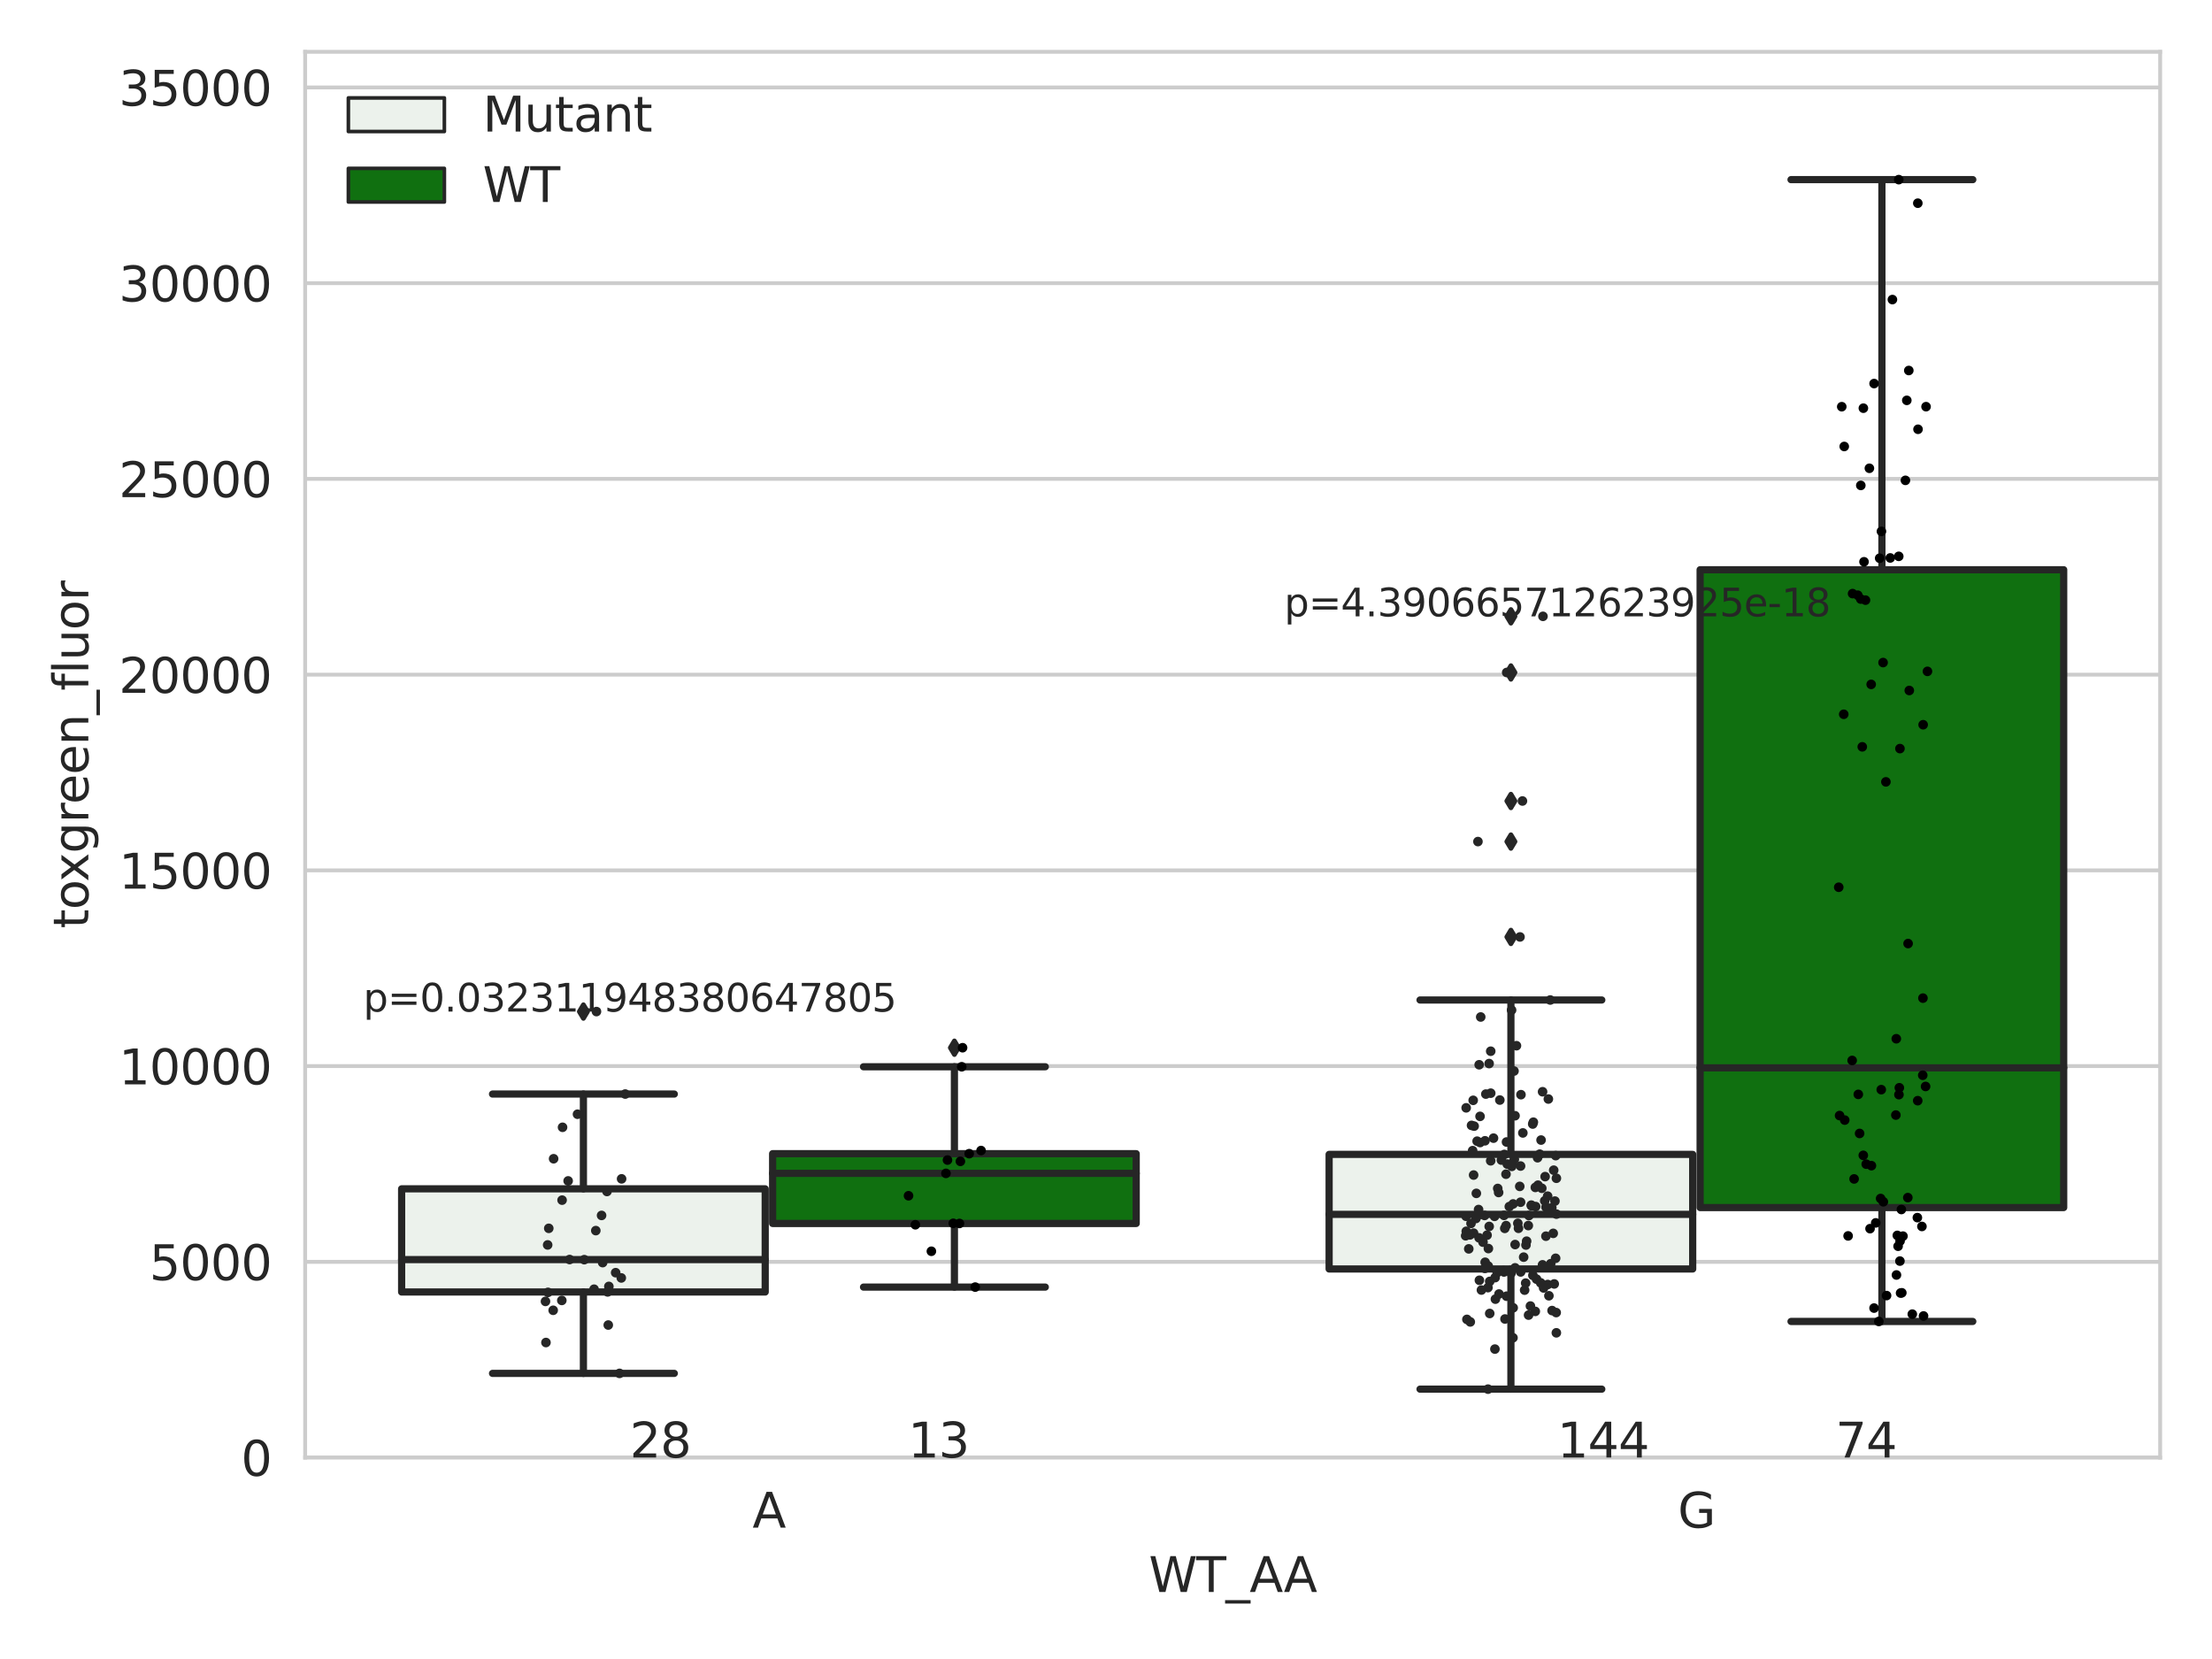 <?xml version="1.0" encoding="utf-8" standalone="no"?>
<!DOCTYPE svg PUBLIC "-//W3C//DTD SVG 1.1//EN"
  "http://www.w3.org/Graphics/SVG/1.1/DTD/svg11.dtd">
<svg xmlns:xlink="http://www.w3.org/1999/xlink" width="460.8pt" height="345.6pt" viewBox="0 0 460.8 345.6" xmlns="http://www.w3.org/2000/svg" version="1.1">
 <defs>
  <style type="text/css">*{stroke-linejoin: round; stroke-linecap: butt}</style>
 </defs>
 <g id="figure_1">
  <g id="patch_1">
   <path d="M 0 345.6 
L 460.8 345.6 
L 460.8 0 
L 0 0 
z
" style="fill: #ffffff"/>
  </g>
  <g id="axes_1">
   <g id="patch_2">
    <path d="M 63.571 303.64 
L 450 303.64 
L 450 10.8 
L 63.571 10.8 
z
" style="fill: #ffffff"/>
   </g>
   <g id="matplotlib.axis_1">
    <g id="xtick_1">
     <g id="text_1">
      <!-- A -->
      <g style="fill: #262626" transform="translate(156.758 318.238)scale(0.1 -0.1)">
       <defs>
        <path id="DejaVuSans-41" d="M 2188 4044 
L 1331 1722 
L 3047 1722 
L 2188 4044 
z
M 1831 4666 
L 2547 4666 
L 4325 0 
L 3669 0 
L 3244 1197 
L 1141 1197 
L 716 0 
L 50 0 
L 1831 4666 
z
" transform="scale(0.016)"/>
       </defs>
       <use xlink:href="#DejaVuSans-41"/>
      </g>
     </g>
    </g>
    <g id="xtick_2">
     <g id="text_2">
      <!-- G -->
      <g style="fill: #262626" transform="translate(349.519 318.238)scale(0.1 -0.1)">
       <defs>
        <path id="DejaVuSans-47" d="M 3809 666 
L 3809 1919 
L 2778 1919 
L 2778 2438 
L 4434 2438 
L 4434 434 
Q 4069 175 3628 42 
Q 3188 -91 2688 -91 
Q 1594 -91 976 548 
Q 359 1188 359 2328 
Q 359 3472 976 4111 
Q 1594 4750 2688 4750 
Q 3144 4750 3555 4637 
Q 3966 4525 4313 4306 
L 4313 3634 
Q 3963 3931 3569 4081 
Q 3175 4231 2741 4231 
Q 1884 4231 1454 3753 
Q 1025 3275 1025 2328 
Q 1025 1384 1454 906 
Q 1884 428 2741 428 
Q 3075 428 3337 486 
Q 3600 544 3809 666 
z
" transform="scale(0.016)"/>
       </defs>
       <use xlink:href="#DejaVuSans-47"/>
      </g>
     </g>
    </g>
    <g id="text_3">
     <!-- WT_AA -->
     <g style="fill: #262626" transform="translate(239.31 331.638)scale(0.1 -0.1)">
      <defs>
       <path id="DejaVuSans-57" d="M 213 4666 
L 850 4666 
L 1831 722 
L 2809 4666 
L 3519 4666 
L 4500 722 
L 5478 4666 
L 6119 4666 
L 4947 0 
L 4153 0 
L 3169 4050 
L 2175 0 
L 1381 0 
L 213 4666 
z
" transform="scale(0.016)"/>
       <path id="DejaVuSans-54" d="M -19 4666 
L 3928 4666 
L 3928 4134 
L 2272 4134 
L 2272 0 
L 1638 0 
L 1638 4134 
L -19 4134 
L -19 4666 
z
" transform="scale(0.016)"/>
       <path id="DejaVuSans-5f" d="M 3263 -1063 
L 3263 -1509 
L -63 -1509 
L -63 -1063 
L 3263 -1063 
z
" transform="scale(0.016)"/>
      </defs>
      <use xlink:href="#DejaVuSans-57"/>
      <use xlink:href="#DejaVuSans-54" x="98.877"/>
      <use xlink:href="#DejaVuSans-5f" x="159.961"/>
      <use xlink:href="#DejaVuSans-41" x="209.961"/>
      <use xlink:href="#DejaVuSans-41" x="281.119"/>
     </g>
    </g>
   </g>
   <g id="matplotlib.axis_2">
    <g id="ytick_1">
     <g id="line2d_1">
      <path d="M 63.571 303.64 
L 450 303.64 
" clip-path="url(#p923da3c37d)" style="fill: none; stroke: #cccccc; stroke-width: 0.8; stroke-linecap: round"/>
     </g>
     <g id="text_4">
      <!-- 0 -->
      <g style="fill: #262626" transform="translate(50.209 307.439)scale(0.1 -0.1)">
       <defs>
        <path id="DejaVuSans-30" d="M 2034 4250 
Q 1547 4250 1301 3770 
Q 1056 3291 1056 2328 
Q 1056 1369 1301 889 
Q 1547 409 2034 409 
Q 2525 409 2770 889 
Q 3016 1369 3016 2328 
Q 3016 3291 2770 3770 
Q 2525 4250 2034 4250 
z
M 2034 4750 
Q 2819 4750 3233 4129 
Q 3647 3509 3647 2328 
Q 3647 1150 3233 529 
Q 2819 -91 2034 -91 
Q 1250 -91 836 529 
Q 422 1150 422 2328 
Q 422 3509 836 4129 
Q 1250 4750 2034 4750 
z
" transform="scale(0.016)"/>
       </defs>
       <use xlink:href="#DejaVuSans-30"/>
      </g>
     </g>
    </g>
    <g id="ytick_2">
     <g id="line2d_2">
      <path d="M 63.571 262.865 
L 450 262.865 
" clip-path="url(#p923da3c37d)" style="fill: none; stroke: #cccccc; stroke-width: 0.8; stroke-linecap: round"/>
     </g>
     <g id="text_5">
      <!-- 5000 -->
      <g style="fill: #262626" transform="translate(31.121 266.664)scale(0.1 -0.1)">
       <defs>
        <path id="DejaVuSans-35" d="M 691 4666 
L 3169 4666 
L 3169 4134 
L 1269 4134 
L 1269 2991 
Q 1406 3038 1543 3061 
Q 1681 3084 1819 3084 
Q 2600 3084 3056 2656 
Q 3513 2228 3513 1497 
Q 3513 744 3044 326 
Q 2575 -91 1722 -91 
Q 1428 -91 1123 -41 
Q 819 9 494 109 
L 494 744 
Q 775 591 1075 516 
Q 1375 441 1709 441 
Q 2250 441 2565 725 
Q 2881 1009 2881 1497 
Q 2881 1984 2565 2268 
Q 2250 2553 1709 2553 
Q 1456 2553 1204 2497 
Q 953 2441 691 2322 
L 691 4666 
z
" transform="scale(0.016)"/>
       </defs>
       <use xlink:href="#DejaVuSans-35"/>
       <use xlink:href="#DejaVuSans-30" x="63.623"/>
       <use xlink:href="#DejaVuSans-30" x="127.246"/>
       <use xlink:href="#DejaVuSans-30" x="190.869"/>
      </g>
     </g>
    </g>
    <g id="ytick_3">
     <g id="line2d_3">
      <path d="M 63.571 222.09 
L 450 222.09 
" clip-path="url(#p923da3c37d)" style="fill: none; stroke: #cccccc; stroke-width: 0.8; stroke-linecap: round"/>
     </g>
     <g id="text_6">
      <!-- 10000 -->
      <g style="fill: #262626" transform="translate(24.759 225.889)scale(0.1 -0.1)">
       <defs>
        <path id="DejaVuSans-31" d="M 794 531 
L 1825 531 
L 1825 4091 
L 703 3866 
L 703 4441 
L 1819 4666 
L 2450 4666 
L 2450 531 
L 3481 531 
L 3481 0 
L 794 0 
L 794 531 
z
" transform="scale(0.016)"/>
       </defs>
       <use xlink:href="#DejaVuSans-31"/>
       <use xlink:href="#DejaVuSans-30" x="63.623"/>
       <use xlink:href="#DejaVuSans-30" x="127.246"/>
       <use xlink:href="#DejaVuSans-30" x="190.869"/>
       <use xlink:href="#DejaVuSans-30" x="254.492"/>
      </g>
     </g>
    </g>
    <g id="ytick_4">
     <g id="line2d_4">
      <path d="M 63.571 181.315 
L 450 181.315 
" clip-path="url(#p923da3c37d)" style="fill: none; stroke: #cccccc; stroke-width: 0.8; stroke-linecap: round"/>
     </g>
     <g id="text_7">
      <!-- 15000 -->
      <g style="fill: #262626" transform="translate(24.759 185.114)scale(0.1 -0.1)">
       <use xlink:href="#DejaVuSans-31"/>
       <use xlink:href="#DejaVuSans-35" x="63.623"/>
       <use xlink:href="#DejaVuSans-30" x="127.246"/>
       <use xlink:href="#DejaVuSans-30" x="190.869"/>
       <use xlink:href="#DejaVuSans-30" x="254.492"/>
      </g>
     </g>
    </g>
    <g id="ytick_5">
     <g id="line2d_5">
      <path d="M 63.571 140.539 
L 450 140.539 
" clip-path="url(#p923da3c37d)" style="fill: none; stroke: #cccccc; stroke-width: 0.8; stroke-linecap: round"/>
     </g>
     <g id="text_8">
      <!-- 20000 -->
      <g style="fill: #262626" transform="translate(24.759 144.339)scale(0.1 -0.1)">
       <defs>
        <path id="DejaVuSans-32" d="M 1228 531 
L 3431 531 
L 3431 0 
L 469 0 
L 469 531 
Q 828 903 1448 1529 
Q 2069 2156 2228 2338 
Q 2531 2678 2651 2914 
Q 2772 3150 2772 3378 
Q 2772 3750 2511 3984 
Q 2250 4219 1831 4219 
Q 1534 4219 1204 4116 
Q 875 4013 500 3803 
L 500 4441 
Q 881 4594 1212 4672 
Q 1544 4750 1819 4750 
Q 2544 4750 2975 4387 
Q 3406 4025 3406 3419 
Q 3406 3131 3298 2873 
Q 3191 2616 2906 2266 
Q 2828 2175 2409 1742 
Q 1991 1309 1228 531 
z
" transform="scale(0.016)"/>
       </defs>
       <use xlink:href="#DejaVuSans-32"/>
       <use xlink:href="#DejaVuSans-30" x="63.623"/>
       <use xlink:href="#DejaVuSans-30" x="127.246"/>
       <use xlink:href="#DejaVuSans-30" x="190.869"/>
       <use xlink:href="#DejaVuSans-30" x="254.492"/>
      </g>
     </g>
    </g>
    <g id="ytick_6">
     <g id="line2d_6">
      <path d="M 63.571 99.764 
L 450 99.764 
" clip-path="url(#p923da3c37d)" style="fill: none; stroke: #cccccc; stroke-width: 0.8; stroke-linecap: round"/>
     </g>
     <g id="text_9">
      <!-- 25000 -->
      <g style="fill: #262626" transform="translate(24.759 103.564)scale(0.1 -0.1)">
       <use xlink:href="#DejaVuSans-32"/>
       <use xlink:href="#DejaVuSans-35" x="63.623"/>
       <use xlink:href="#DejaVuSans-30" x="127.246"/>
       <use xlink:href="#DejaVuSans-30" x="190.869"/>
       <use xlink:href="#DejaVuSans-30" x="254.492"/>
      </g>
     </g>
    </g>
    <g id="ytick_7">
     <g id="line2d_7">
      <path d="M 63.571 58.989 
L 450 58.989 
" clip-path="url(#p923da3c37d)" style="fill: none; stroke: #cccccc; stroke-width: 0.8; stroke-linecap: round"/>
     </g>
     <g id="text_10">
      <!-- 30000 -->
      <g style="fill: #262626" transform="translate(24.759 62.788)scale(0.1 -0.1)">
       <defs>
        <path id="DejaVuSans-33" d="M 2597 2516 
Q 3050 2419 3304 2112 
Q 3559 1806 3559 1356 
Q 3559 666 3084 287 
Q 2609 -91 1734 -91 
Q 1441 -91 1130 -33 
Q 819 25 488 141 
L 488 750 
Q 750 597 1062 519 
Q 1375 441 1716 441 
Q 2309 441 2620 675 
Q 2931 909 2931 1356 
Q 2931 1769 2642 2001 
Q 2353 2234 1838 2234 
L 1294 2234 
L 1294 2753 
L 1863 2753 
Q 2328 2753 2575 2939 
Q 2822 3125 2822 3475 
Q 2822 3834 2567 4026 
Q 2313 4219 1838 4219 
Q 1578 4219 1281 4162 
Q 984 4106 628 3988 
L 628 4550 
Q 988 4650 1302 4700 
Q 1616 4750 1894 4750 
Q 2613 4750 3031 4423 
Q 3450 4097 3450 3541 
Q 3450 3153 3228 2886 
Q 3006 2619 2597 2516 
z
" transform="scale(0.016)"/>
       </defs>
       <use xlink:href="#DejaVuSans-33"/>
       <use xlink:href="#DejaVuSans-30" x="63.623"/>
       <use xlink:href="#DejaVuSans-30" x="127.246"/>
       <use xlink:href="#DejaVuSans-30" x="190.869"/>
       <use xlink:href="#DejaVuSans-30" x="254.492"/>
      </g>
     </g>
    </g>
    <g id="ytick_8">
     <g id="line2d_8">
      <path d="M 63.571 18.214 
L 450 18.214 
" clip-path="url(#p923da3c37d)" style="fill: none; stroke: #cccccc; stroke-width: 0.8; stroke-linecap: round"/>
     </g>
     <g id="text_11">
      <!-- 35000 -->
      <g style="fill: #262626" transform="translate(24.759 22.013)scale(0.1 -0.1)">
       <use xlink:href="#DejaVuSans-33"/>
       <use xlink:href="#DejaVuSans-35" x="63.623"/>
       <use xlink:href="#DejaVuSans-30" x="127.246"/>
       <use xlink:href="#DejaVuSans-30" x="190.869"/>
       <use xlink:href="#DejaVuSans-30" x="254.492"/>
      </g>
     </g>
    </g>
    <g id="text_12">
     <!-- toxgreen_fluor -->
     <g style="fill: #262626" transform="translate(18.401 193.415)rotate(-90)scale(0.1 -0.1)">
      <defs>
       <path id="DejaVuSans-74" d="M 1172 4494 
L 1172 3500 
L 2356 3500 
L 2356 3053 
L 1172 3053 
L 1172 1153 
Q 1172 725 1289 603 
Q 1406 481 1766 481 
L 2356 481 
L 2356 0 
L 1766 0 
Q 1100 0 847 248 
Q 594 497 594 1153 
L 594 3053 
L 172 3053 
L 172 3500 
L 594 3500 
L 594 4494 
L 1172 4494 
z
" transform="scale(0.016)"/>
       <path id="DejaVuSans-6f" d="M 1959 3097 
Q 1497 3097 1228 2736 
Q 959 2375 959 1747 
Q 959 1119 1226 758 
Q 1494 397 1959 397 
Q 2419 397 2687 759 
Q 2956 1122 2956 1747 
Q 2956 2369 2687 2733 
Q 2419 3097 1959 3097 
z
M 1959 3584 
Q 2709 3584 3137 3096 
Q 3566 2609 3566 1747 
Q 3566 888 3137 398 
Q 2709 -91 1959 -91 
Q 1206 -91 779 398 
Q 353 888 353 1747 
Q 353 2609 779 3096 
Q 1206 3584 1959 3584 
z
" transform="scale(0.016)"/>
       <path id="DejaVuSans-78" d="M 3513 3500 
L 2247 1797 
L 3578 0 
L 2900 0 
L 1881 1375 
L 863 0 
L 184 0 
L 1544 1831 
L 300 3500 
L 978 3500 
L 1906 2253 
L 2834 3500 
L 3513 3500 
z
" transform="scale(0.016)"/>
       <path id="DejaVuSans-67" d="M 2906 1791 
Q 2906 2416 2648 2759 
Q 2391 3103 1925 3103 
Q 1463 3103 1205 2759 
Q 947 2416 947 1791 
Q 947 1169 1205 825 
Q 1463 481 1925 481 
Q 2391 481 2648 825 
Q 2906 1169 2906 1791 
z
M 3481 434 
Q 3481 -459 3084 -895 
Q 2688 -1331 1869 -1331 
Q 1566 -1331 1297 -1286 
Q 1028 -1241 775 -1147 
L 775 -588 
Q 1028 -725 1275 -790 
Q 1522 -856 1778 -856 
Q 2344 -856 2625 -561 
Q 2906 -266 2906 331 
L 2906 616 
Q 2728 306 2450 153 
Q 2172 0 1784 0 
Q 1141 0 747 490 
Q 353 981 353 1791 
Q 353 2603 747 3093 
Q 1141 3584 1784 3584 
Q 2172 3584 2450 3431 
Q 2728 3278 2906 2969 
L 2906 3500 
L 3481 3500 
L 3481 434 
z
" transform="scale(0.016)"/>
       <path id="DejaVuSans-72" d="M 2631 2963 
Q 2534 3019 2420 3045 
Q 2306 3072 2169 3072 
Q 1681 3072 1420 2755 
Q 1159 2438 1159 1844 
L 1159 0 
L 581 0 
L 581 3500 
L 1159 3500 
L 1159 2956 
Q 1341 3275 1631 3429 
Q 1922 3584 2338 3584 
Q 2397 3584 2469 3576 
Q 2541 3569 2628 3553 
L 2631 2963 
z
" transform="scale(0.016)"/>
       <path id="DejaVuSans-65" d="M 3597 1894 
L 3597 1613 
L 953 1613 
Q 991 1019 1311 708 
Q 1631 397 2203 397 
Q 2534 397 2845 478 
Q 3156 559 3463 722 
L 3463 178 
Q 3153 47 2828 -22 
Q 2503 -91 2169 -91 
Q 1331 -91 842 396 
Q 353 884 353 1716 
Q 353 2575 817 3079 
Q 1281 3584 2069 3584 
Q 2775 3584 3186 3129 
Q 3597 2675 3597 1894 
z
M 3022 2063 
Q 3016 2534 2758 2815 
Q 2500 3097 2075 3097 
Q 1594 3097 1305 2825 
Q 1016 2553 972 2059 
L 3022 2063 
z
" transform="scale(0.016)"/>
       <path id="DejaVuSans-6e" d="M 3513 2113 
L 3513 0 
L 2938 0 
L 2938 2094 
Q 2938 2591 2744 2837 
Q 2550 3084 2163 3084 
Q 1697 3084 1428 2787 
Q 1159 2491 1159 1978 
L 1159 0 
L 581 0 
L 581 3500 
L 1159 3500 
L 1159 2956 
Q 1366 3272 1645 3428 
Q 1925 3584 2291 3584 
Q 2894 3584 3203 3211 
Q 3513 2838 3513 2113 
z
" transform="scale(0.016)"/>
       <path id="DejaVuSans-66" d="M 2375 4863 
L 2375 4384 
L 1825 4384 
Q 1516 4384 1395 4259 
Q 1275 4134 1275 3809 
L 1275 3500 
L 2222 3500 
L 2222 3053 
L 1275 3053 
L 1275 0 
L 697 0 
L 697 3053 
L 147 3053 
L 147 3500 
L 697 3500 
L 697 3744 
Q 697 4328 969 4595 
Q 1241 4863 1831 4863 
L 2375 4863 
z
" transform="scale(0.016)"/>
       <path id="DejaVuSans-6c" d="M 603 4863 
L 1178 4863 
L 1178 0 
L 603 0 
L 603 4863 
z
" transform="scale(0.016)"/>
       <path id="DejaVuSans-75" d="M 544 1381 
L 544 3500 
L 1119 3500 
L 1119 1403 
Q 1119 906 1312 657 
Q 1506 409 1894 409 
Q 2359 409 2629 706 
Q 2900 1003 2900 1516 
L 2900 3500 
L 3475 3500 
L 3475 0 
L 2900 0 
L 2900 538 
Q 2691 219 2414 64 
Q 2138 -91 1772 -91 
Q 1169 -91 856 284 
Q 544 659 544 1381 
z
M 1991 3584 
L 1991 3584 
z
" transform="scale(0.016)"/>
      </defs>
      <use xlink:href="#DejaVuSans-74"/>
      <use xlink:href="#DejaVuSans-6f" x="39.209"/>
      <use xlink:href="#DejaVuSans-78" x="97.266"/>
      <use xlink:href="#DejaVuSans-67" x="156.445"/>
      <use xlink:href="#DejaVuSans-72" x="219.922"/>
      <use xlink:href="#DejaVuSans-65" x="258.785"/>
      <use xlink:href="#DejaVuSans-65" x="320.309"/>
      <use xlink:href="#DejaVuSans-6e" x="381.832"/>
      <use xlink:href="#DejaVuSans-5f" x="445.211"/>
      <use xlink:href="#DejaVuSans-66" x="495.211"/>
      <use xlink:href="#DejaVuSans-6c" x="530.416"/>
      <use xlink:href="#DejaVuSans-75" x="558.199"/>
      <use xlink:href="#DejaVuSans-6f" x="621.578"/>
      <use xlink:href="#DejaVuSans-72" x="682.76"/>
     </g>
    </g>
   </g>
   <g id="patch_3">
    <path d="M 83.666 269.149 
L 159.406 269.149 
L 159.406 247.655 
L 83.666 247.655 
L 83.666 269.149 
z
" clip-path="url(#p923da3c37d)" style="fill: #ecf2ec; stroke: #262626; stroke-width: 1.5; stroke-linejoin: miter"/>
   </g>
   <g id="patch_4">
    <path d="M 160.951 254.871 
L 236.691 254.871 
L 236.691 240.333 
L 160.951 240.333 
L 160.951 254.871 
z
" clip-path="url(#p923da3c37d)" style="fill: #107010; stroke: #262626; stroke-width: 1.5; stroke-linejoin: miter"/>
   </g>
   <g id="patch_5">
    <path d="M 276.88 264.351 
L 352.62 264.351 
L 352.62 240.479 
L 276.88 240.479 
L 276.88 264.351 
z
" clip-path="url(#p923da3c37d)" style="fill: #ecf2ec; stroke: #262626; stroke-width: 1.5; stroke-linejoin: miter"/>
   </g>
   <g id="patch_6">
    <path d="M 354.166 251.559 
L 429.906 251.559 
L 429.906 118.687 
L 354.166 118.687 
L 354.166 251.559 
z
" clip-path="url(#p923da3c37d)" style="fill: #107010; stroke: #262626; stroke-width: 1.5; stroke-linejoin: miter"/>
   </g>
   <g id="patch_7">
    <path d="M 160.178 303.64 
L 160.178 303.64 
L 160.178 303.64 
L 160.178 303.64 
z
" clip-path="url(#p923da3c37d)" style="fill: #ecf2ec; stroke: #262626; stroke-width: 0.75; stroke-linejoin: miter"/>
   </g>
   <g id="patch_8">
    <path d="M 160.178 303.64 
L 160.178 303.64 
L 160.178 303.64 
L 160.178 303.64 
z
" clip-path="url(#p923da3c37d)" style="fill: #107010; stroke: #262626; stroke-width: 0.75; stroke-linejoin: miter"/>
   </g>
   <g id="PathCollection_1"/>
   <g id="PathCollection_2"/>
   <g id="line2d_9">
    <path d="M 121.536 269.149 
L 121.536 286.1 
" clip-path="url(#p923da3c37d)" style="fill: none; stroke: #262626; stroke-width: 1.5; stroke-linecap: round"/>
   </g>
   <g id="line2d_10">
    <path d="M 121.536 247.655 
L 121.536 227.911 
" clip-path="url(#p923da3c37d)" style="fill: none; stroke: #262626; stroke-width: 1.5; stroke-linecap: round"/>
   </g>
   <g id="line2d_11">
    <path d="M 102.601 286.1 
L 140.471 286.1 
" clip-path="url(#p923da3c37d)" style="fill: none; stroke: #262626; stroke-width: 1.5; stroke-linecap: round"/>
   </g>
   <g id="line2d_12">
    <path d="M 102.601 227.911 
L 140.471 227.911 
" clip-path="url(#p923da3c37d)" style="fill: none; stroke: #262626; stroke-width: 1.5; stroke-linecap: round"/>
   </g>
   <g id="line2d_13">
    <defs>
     <path id="m4b3b5864fc" d="M -0 1.414 
L 0.849 0 
L 0 -1.414 
L -0.849 -0 
z
" style="stroke: #262626; stroke-linejoin: miter"/>
    </defs>
    <g clip-path="url(#p923da3c37d)">
     <use xlink:href="#m4b3b5864fc" x="121.536" y="210.729" style="fill: #262626; stroke: #262626; stroke-linejoin: miter"/>
    </g>
   </g>
   <g id="line2d_14">
    <path d="M 198.821 254.871 
L 198.821 268.125 
" clip-path="url(#p923da3c37d)" style="fill: none; stroke: #262626; stroke-width: 1.5; stroke-linecap: round"/>
   </g>
   <g id="line2d_15">
    <path d="M 198.821 240.333 
L 198.821 222.226 
" clip-path="url(#p923da3c37d)" style="fill: none; stroke: #262626; stroke-width: 1.5; stroke-linecap: round"/>
   </g>
   <g id="line2d_16">
    <path d="M 179.886 268.125 
L 217.756 268.125 
" clip-path="url(#p923da3c37d)" style="fill: none; stroke: #262626; stroke-width: 1.5; stroke-linecap: round"/>
   </g>
   <g id="line2d_17">
    <path d="M 179.886 222.226 
L 217.756 222.226 
" clip-path="url(#p923da3c37d)" style="fill: none; stroke: #262626; stroke-width: 1.5; stroke-linecap: round"/>
   </g>
   <g id="line2d_18">
    <g clip-path="url(#p923da3c37d)">
     <use xlink:href="#m4b3b5864fc" x="198.821" y="218.26" style="fill: #262626; stroke: #262626; stroke-linejoin: miter"/>
    </g>
   </g>
   <g id="line2d_19">
    <path d="M 314.75 264.351 
L 314.75 289.383 
" clip-path="url(#p923da3c37d)" style="fill: none; stroke: #262626; stroke-width: 1.5; stroke-linecap: round"/>
   </g>
   <g id="line2d_20">
    <path d="M 314.75 240.479 
L 314.75 208.317 
" clip-path="url(#p923da3c37d)" style="fill: none; stroke: #262626; stroke-width: 1.5; stroke-linecap: round"/>
   </g>
   <g id="line2d_21">
    <path d="M 295.815 289.383 
L 333.685 289.383 
" clip-path="url(#p923da3c37d)" style="fill: none; stroke: #262626; stroke-width: 1.5; stroke-linecap: round"/>
   </g>
   <g id="line2d_22">
    <path d="M 295.815 208.317 
L 333.685 208.317 
" clip-path="url(#p923da3c37d)" style="fill: none; stroke: #262626; stroke-width: 1.5; stroke-linecap: round"/>
   </g>
   <g id="line2d_23">
    <g clip-path="url(#p923da3c37d)">
     <use xlink:href="#m4b3b5864fc" x="314.75" y="166.862" style="fill: #262626; stroke: #262626; stroke-linejoin: miter"/>
     <use xlink:href="#m4b3b5864fc" x="314.75" y="140.09" style="fill: #262626; stroke: #262626; stroke-linejoin: miter"/>
     <use xlink:href="#m4b3b5864fc" x="314.75" y="195.182" style="fill: #262626; stroke: #262626; stroke-linejoin: miter"/>
     <use xlink:href="#m4b3b5864fc" x="314.75" y="128.394" style="fill: #262626; stroke: #262626; stroke-linejoin: miter"/>
     <use xlink:href="#m4b3b5864fc" x="314.75" y="175.315" style="fill: #262626; stroke: #262626; stroke-linejoin: miter"/>
    </g>
   </g>
   <g id="line2d_24">
    <path d="M 392.036 251.559 
L 392.036 275.282 
" clip-path="url(#p923da3c37d)" style="fill: none; stroke: #262626; stroke-width: 1.5; stroke-linecap: round"/>
   </g>
   <g id="line2d_25">
    <path d="M 392.036 118.687 
L 392.036 37.422 
" clip-path="url(#p923da3c37d)" style="fill: none; stroke: #262626; stroke-width: 1.5; stroke-linecap: round"/>
   </g>
   <g id="line2d_26">
    <path d="M 373.101 275.282 
L 410.971 275.282 
" clip-path="url(#p923da3c37d)" style="fill: none; stroke: #262626; stroke-width: 1.5; stroke-linecap: round"/>
   </g>
   <g id="line2d_27">
    <path d="M 373.101 37.422 
L 410.971 37.422 
" clip-path="url(#p923da3c37d)" style="fill: none; stroke: #262626; stroke-width: 1.5; stroke-linecap: round"/>
   </g>
   <g id="line2d_28"/>
   <g id="line2d_29">
    <path d="M 83.666 262.396 
L 159.406 262.396 
" clip-path="url(#p923da3c37d)" style="fill: none; stroke: #262626; stroke-width: 1.5; stroke-linecap: round"/>
   </g>
   <g id="line2d_30">
    <path d="M 160.951 244.435 
L 236.691 244.435 
" clip-path="url(#p923da3c37d)" style="fill: none; stroke: #262626; stroke-width: 1.5; stroke-linecap: round"/>
   </g>
   <g id="line2d_31">
    <path d="M 276.88 252.969 
L 352.62 252.969 
" clip-path="url(#p923da3c37d)" style="fill: none; stroke: #262626; stroke-width: 1.5; stroke-linecap: round"/>
   </g>
   <g id="line2d_32">
    <path d="M 354.166 222.454 
L 429.906 222.454 
" clip-path="url(#p923da3c37d)" style="fill: none; stroke: #262626; stroke-width: 1.5; stroke-linecap: round"/>
   </g>
   <g id="patch_9">
    <path d="M 63.571 303.64 
L 63.571 10.8 
" style="fill: none; stroke: #cccccc; stroke-width: 0.8; stroke-linejoin: miter; stroke-linecap: square"/>
   </g>
   <g id="patch_10">
    <path d="M 450 303.64 
L 450 10.8 
" style="fill: none; stroke: #cccccc; stroke-width: 0.8; stroke-linejoin: miter; stroke-linecap: square"/>
   </g>
   <g id="patch_11">
    <path d="M 63.571 303.64 
L 450 303.64 
" style="fill: none; stroke: #cccccc; stroke-width: 0.8; stroke-linejoin: miter; stroke-linecap: square"/>
   </g>
   <g id="patch_12">
    <path d="M 63.571 10.8 
L 450 10.8 
" style="fill: none; stroke: #cccccc; stroke-width: 0.8; stroke-linejoin: miter; stroke-linecap: square"/>
   </g>
   <g id="PathCollection_3">
    <defs>
     <path id="C0_0_74acb5b164" d="M 0 1 
C 0.265 1 0.52 0.895 0.707 0.707 
C 0.895 0.52 1 0.265 1 -0 
C 1 -0.265 0.895 -0.52 0.707 -0.707 
C 0.52 -0.895 0.265 -1 0 -1 
C -0.265 -1 -0.52 -0.895 -0.707 -0.707 
C -0.895 -0.52 -1 -0.265 -1 0 
C -1 0.265 -0.895 0.52 -0.707 0.707 
C -0.52 0.895 -0.265 1 0 1 
z
"/>
    </defs>
    <g clip-path="url(#p923da3c37d)">
     <use xlink:href="#C0_0_74acb5b164" x="117.19" y="234.837" style="fill: #262626"/>
    </g>
    <g clip-path="url(#p923da3c37d)">
     <use xlink:href="#C0_0_74acb5b164" x="118.355" y="246.004" style="fill: #262626"/>
    </g>
    <g clip-path="url(#p923da3c37d)">
     <use xlink:href="#C0_0_74acb5b164" x="120.307" y="232.114" style="fill: #262626"/>
    </g>
    <g clip-path="url(#p923da3c37d)">
     <use xlink:href="#C0_0_74acb5b164" x="125.318" y="253.195" style="fill: #262626"/>
    </g>
    <g clip-path="url(#p923da3c37d)">
     <use xlink:href="#C0_0_74acb5b164" x="113.733" y="279.671" style="fill: #262626"/>
    </g>
    <g clip-path="url(#p923da3c37d)">
     <use xlink:href="#C0_0_74acb5b164" x="114.319" y="255.884" style="fill: #262626"/>
    </g>
    <g clip-path="url(#p923da3c37d)">
     <use xlink:href="#C0_0_74acb5b164" x="130.248" y="227.911" style="fill: #262626"/>
    </g>
    <g clip-path="url(#p923da3c37d)">
     <use xlink:href="#C0_0_74acb5b164" x="113.634" y="271.105" style="fill: #262626"/>
    </g>
    <g clip-path="url(#p923da3c37d)">
     <use xlink:href="#C0_0_74acb5b164" x="129.058" y="286.1" style="fill: #262626"/>
    </g>
    <g clip-path="url(#p923da3c37d)">
     <use xlink:href="#C0_0_74acb5b164" x="123.756" y="268.565" style="fill: #262626"/>
    </g>
    <g clip-path="url(#p923da3c37d)">
     <use xlink:href="#C0_0_74acb5b164" x="128.253" y="265.121" style="fill: #262626"/>
    </g>
    <g clip-path="url(#p923da3c37d)">
     <use xlink:href="#C0_0_74acb5b164" x="129.49" y="245.576" style="fill: #262626"/>
    </g>
    <g clip-path="url(#p923da3c37d)">
     <use xlink:href="#C0_0_74acb5b164" x="129.427" y="266.217" style="fill: #262626"/>
    </g>
    <g clip-path="url(#p923da3c37d)">
     <use xlink:href="#C0_0_74acb5b164" x="126.713" y="276.029" style="fill: #262626"/>
    </g>
    <g clip-path="url(#p923da3c37d)">
     <use xlink:href="#C0_0_74acb5b164" x="117.035" y="270.903" style="fill: #262626"/>
    </g>
    <g clip-path="url(#p923da3c37d)">
     <use xlink:href="#C0_0_74acb5b164" x="125.544" y="263.024" style="fill: #262626"/>
    </g>
    <g clip-path="url(#p923da3c37d)">
     <use xlink:href="#C0_0_74acb5b164" x="126.583" y="269.124" style="fill: #262626"/>
    </g>
    <g clip-path="url(#p923da3c37d)">
     <use xlink:href="#C0_0_74acb5b164" x="121.715" y="262.412" style="fill: #262626"/>
    </g>
    <g clip-path="url(#p923da3c37d)">
     <use xlink:href="#C0_0_74acb5b164" x="126.446" y="248.206" style="fill: #262626"/>
    </g>
    <g clip-path="url(#p923da3c37d)">
     <use xlink:href="#C0_0_74acb5b164" x="124.118" y="256.358" style="fill: #262626"/>
    </g>
    <g clip-path="url(#p923da3c37d)">
     <use xlink:href="#C0_0_74acb5b164" x="115.329" y="241.388" style="fill: #262626"/>
    </g>
    <g clip-path="url(#p923da3c37d)">
     <use xlink:href="#C0_0_74acb5b164" x="117.093" y="250.009" style="fill: #262626"/>
    </g>
    <g clip-path="url(#p923da3c37d)">
     <use xlink:href="#C0_0_74acb5b164" x="114.154" y="269.223" style="fill: #262626"/>
    </g>
    <g clip-path="url(#p923da3c37d)">
     <use xlink:href="#C0_0_74acb5b164" x="126.837" y="267.982" style="fill: #262626"/>
    </g>
    <g clip-path="url(#p923da3c37d)">
     <use xlink:href="#C0_0_74acb5b164" x="115.237" y="272.958" style="fill: #262626"/>
    </g>
    <g clip-path="url(#p923da3c37d)">
     <use xlink:href="#C0_0_74acb5b164" x="124.254" y="210.729" style="fill: #262626"/>
    </g>
    <g clip-path="url(#p923da3c37d)">
     <use xlink:href="#C0_0_74acb5b164" x="118.659" y="262.381" style="fill: #262626"/>
    </g>
    <g clip-path="url(#p923da3c37d)">
     <use xlink:href="#C0_0_74acb5b164" x="114.087" y="259.34" style="fill: #262626"/>
    </g>
   </g>
   <g id="PathCollection_4">
    <defs>
     <path id="C1_0_2a62456a0f" d="M 0 1 
C 0.265 1 0.52 0.895 0.707 0.707 
C 0.895 0.52 1 0.265 1 -0 
C 1 -0.265 0.895 -0.52 0.707 -0.707 
C 0.52 -0.895 0.265 -1 0 -1 
C -0.265 -1 -0.52 -0.895 -0.707 -0.707 
C -0.895 -0.52 -1 -0.265 -1 0 
C -1 0.265 -0.895 0.52 -0.707 0.707 
C -0.52 0.895 -0.265 1 0 1 
z
"/>
    </defs>
    <g clip-path="url(#p923da3c37d)">
     <use xlink:href="#C1_0_2a62456a0f" x="198.581" y="254.837"/>
    </g>
    <g clip-path="url(#p923da3c37d)">
     <use xlink:href="#C1_0_2a62456a0f" x="201.901" y="240.333"/>
    </g>
    <g clip-path="url(#p923da3c37d)">
     <use xlink:href="#C1_0_2a62456a0f" x="200.066" y="241.93"/>
    </g>
    <g clip-path="url(#p923da3c37d)">
     <use xlink:href="#C1_0_2a62456a0f" x="197.378" y="241.661"/>
    </g>
    <g clip-path="url(#p923da3c37d)">
     <use xlink:href="#C1_0_2a62456a0f" x="200.344" y="222.226"/>
    </g>
    <g clip-path="url(#p923da3c37d)">
     <use xlink:href="#C1_0_2a62456a0f" x="203.153" y="268.125"/>
    </g>
    <g clip-path="url(#p923da3c37d)">
     <use xlink:href="#C1_0_2a62456a0f" x="189.264" y="249.098"/>
    </g>
    <g clip-path="url(#p923da3c37d)">
     <use xlink:href="#C1_0_2a62456a0f" x="190.688" y="255.141"/>
    </g>
    <g clip-path="url(#p923da3c37d)">
     <use xlink:href="#C1_0_2a62456a0f" x="204.375" y="239.68"/>
    </g>
    <g clip-path="url(#p923da3c37d)">
     <use xlink:href="#C1_0_2a62456a0f" x="199.876" y="254.871"/>
    </g>
    <g clip-path="url(#p923da3c37d)">
     <use xlink:href="#C1_0_2a62456a0f" x="194.024" y="260.661"/>
    </g>
    <g clip-path="url(#p923da3c37d)">
     <use xlink:href="#C1_0_2a62456a0f" x="200.521" y="218.26"/>
    </g>
    <g clip-path="url(#p923da3c37d)">
     <use xlink:href="#C1_0_2a62456a0f" x="197.057" y="244.435"/>
    </g>
   </g>
   <g id="PathCollection_5">
    <defs>
     <path id="C2_0_bc20a17490" d="M 0 1 
C 0.265 1 0.52 0.895 0.707 0.707 
C 0.895 0.52 1 0.265 1 -0 
C 1 -0.265 0.895 -0.52 0.707 -0.707 
C 0.52 -0.895 0.265 -1 0 -1 
C -0.265 -1 -0.52 -0.895 -0.707 -0.707 
C -0.895 -0.52 -1 -0.265 -1 0 
C -1 0.265 -0.895 0.52 -0.707 0.707 
C -0.52 0.895 -0.265 1 0 1 
z
"/>
    </defs>
    <g clip-path="url(#p923da3c37d)">
     <use xlink:href="#C2_0_bc20a17490" x="324.183" y="273.432" style="fill: #262626"/>
    </g>
    <g clip-path="url(#p923da3c37d)">
     <use xlink:href="#C2_0_bc20a17490" x="322.666" y="269.933" style="fill: #262626"/>
    </g>
    <g clip-path="url(#p923da3c37d)">
     <use xlink:href="#C2_0_bc20a17490" x="305.971" y="260.163" style="fill: #262626"/>
    </g>
    <g clip-path="url(#p923da3c37d)">
     <use xlink:href="#C2_0_bc20a17490" x="324.218" y="277.65" style="fill: #262626"/>
    </g>
    <g clip-path="url(#p923da3c37d)">
     <use xlink:href="#C2_0_bc20a17490" x="322.06" y="251.469" style="fill: #262626"/>
    </g>
    <g clip-path="url(#p923da3c37d)">
     <use xlink:href="#C2_0_bc20a17490" x="315.611" y="232.428" style="fill: #262626"/>
    </g>
    <g clip-path="url(#p923da3c37d)">
     <use xlink:href="#C2_0_bc20a17490" x="315.627" y="259.261" style="fill: #262626"/>
    </g>
    <g clip-path="url(#p923da3c37d)">
     <use xlink:href="#C2_0_bc20a17490" x="315.621" y="264.115" style="fill: #262626"/>
    </g>
    <g clip-path="url(#p923da3c37d)">
     <use xlink:href="#C2_0_bc20a17490" x="320.304" y="241.177" style="fill: #262626"/>
    </g>
    <g clip-path="url(#p923da3c37d)">
     <use xlink:href="#C2_0_bc20a17490" x="320.748" y="240.434" style="fill: #262626"/>
    </g>
    <g clip-path="url(#p923da3c37d)">
     <use xlink:href="#C2_0_bc20a17490" x="311.126" y="237.097" style="fill: #262626"/>
    </g>
    <g clip-path="url(#p923da3c37d)">
     <use xlink:href="#C2_0_bc20a17490" x="306.892" y="229.217" style="fill: #262626"/>
    </g>
    <g clip-path="url(#p923da3c37d)">
     <use xlink:href="#C2_0_bc20a17490" x="305.585" y="274.853" style="fill: #262626"/>
    </g>
    <g clip-path="url(#p923da3c37d)">
     <use xlink:href="#C2_0_bc20a17490" x="317.152" y="166.862" style="fill: #262626"/>
    </g>
    <g clip-path="url(#p923da3c37d)">
     <use xlink:href="#C2_0_bc20a17490" x="324.067" y="262.124" style="fill: #262626"/>
    </g>
    <g clip-path="url(#p923da3c37d)">
     <use xlink:href="#C2_0_bc20a17490" x="305.41" y="253.372" style="fill: #262626"/>
    </g>
    <g clip-path="url(#p923da3c37d)">
     <use xlink:href="#C2_0_bc20a17490" x="316.762" y="242.909" style="fill: #262626"/>
    </g>
    <g clip-path="url(#p923da3c37d)">
     <use xlink:href="#C2_0_bc20a17490" x="311.464" y="266.155" style="fill: #262626"/>
    </g>
    <g clip-path="url(#p923da3c37d)">
     <use xlink:href="#C2_0_bc20a17490" x="322.794" y="252.605" style="fill: #262626"/>
    </g>
    <g clip-path="url(#p923da3c37d)">
     <use xlink:href="#C2_0_bc20a17490" x="318.504" y="253.222" style="fill: #262626"/>
    </g>
    <g clip-path="url(#p923da3c37d)">
     <use xlink:href="#C2_0_bc20a17490" x="315.211" y="250.803" style="fill: #262626"/>
    </g>
    <g clip-path="url(#p923da3c37d)">
     <use xlink:href="#C2_0_bc20a17490" x="317.238" y="236.011" style="fill: #262626"/>
    </g>
    <g clip-path="url(#p923da3c37d)">
     <use xlink:href="#C2_0_bc20a17490" x="313.871" y="140.09" style="fill: #262626"/>
    </g>
    <g clip-path="url(#p923da3c37d)">
     <use xlink:href="#C2_0_bc20a17490" x="311.898" y="265.108" style="fill: #262626"/>
    </g>
    <g clip-path="url(#p923da3c37d)">
     <use xlink:href="#C2_0_bc20a17490" x="308.609" y="268.74" style="fill: #262626"/>
    </g>
    <g clip-path="url(#p923da3c37d)">
     <use xlink:href="#C2_0_bc20a17490" x="322.421" y="267.587" style="fill: #262626"/>
    </g>
    <g clip-path="url(#p923da3c37d)">
     <use xlink:href="#C2_0_bc20a17490" x="319.828" y="273.187" style="fill: #262626"/>
    </g>
    <g clip-path="url(#p923da3c37d)">
     <use xlink:href="#C2_0_bc20a17490" x="322.552" y="228.946" style="fill: #262626"/>
    </g>
    <g clip-path="url(#p923da3c37d)">
     <use xlink:href="#C2_0_bc20a17490" x="324.226" y="245.453" style="fill: #262626"/>
    </g>
    <g clip-path="url(#p923da3c37d)">
     <use xlink:href="#C2_0_bc20a17490" x="305.449" y="256.5" style="fill: #262626"/>
    </g>
    <g clip-path="url(#p923da3c37d)">
     <use xlink:href="#C2_0_bc20a17490" x="310.538" y="241.818" style="fill: #262626"/>
    </g>
    <g clip-path="url(#p923da3c37d)">
     <use xlink:href="#C2_0_bc20a17490" x="308.331" y="238.01" style="fill: #262626"/>
    </g>
    <g clip-path="url(#p923da3c37d)">
     <use xlink:href="#C2_0_bc20a17490" x="309.784" y="257.305" style="fill: #262626"/>
    </g>
    <g clip-path="url(#p923da3c37d)">
     <use xlink:href="#C2_0_bc20a17490" x="305.325" y="257.435" style="fill: #262626"/>
    </g>
    <g clip-path="url(#p923da3c37d)">
     <use xlink:href="#C2_0_bc20a17490" x="311.341" y="253.388" style="fill: #262626"/>
    </g>
    <g clip-path="url(#p923da3c37d)">
     <use xlink:href="#C2_0_bc20a17490" x="313.309" y="264.973" style="fill: #262626"/>
    </g>
    <g clip-path="url(#p923da3c37d)">
     <use xlink:href="#C2_0_bc20a17490" x="315.225" y="272.437" style="fill: #262626"/>
    </g>
    <g clip-path="url(#p923da3c37d)">
     <use xlink:href="#C2_0_bc20a17490" x="315.02" y="242.35" style="fill: #262626"/>
    </g>
    <g clip-path="url(#p923da3c37d)">
     <use xlink:href="#C2_0_bc20a17490" x="321.335" y="263.488" style="fill: #262626"/>
    </g>
    <g clip-path="url(#p923da3c37d)">
     <use xlink:href="#C2_0_bc20a17490" x="308.186" y="266.705" style="fill: #262626"/>
    </g>
    <g clip-path="url(#p923da3c37d)">
     <use xlink:href="#C2_0_bc20a17490" x="318.024" y="258.562" style="fill: #262626"/>
    </g>
    <g clip-path="url(#p923da3c37d)">
     <use xlink:href="#C2_0_bc20a17490" x="316.785" y="264.968" style="fill: #262626"/>
    </g>
    <g clip-path="url(#p923da3c37d)">
     <use xlink:href="#C2_0_bc20a17490" x="313.835" y="270.021" style="fill: #262626"/>
    </g>
    <g clip-path="url(#p923da3c37d)">
     <use xlink:href="#C2_0_bc20a17490" x="315.183" y="278.681" style="fill: #262626"/>
    </g>
    <g clip-path="url(#p923da3c37d)">
     <use xlink:href="#C2_0_bc20a17490" x="311.418" y="281.039" style="fill: #262626"/>
    </g>
    <g clip-path="url(#p923da3c37d)">
     <use xlink:href="#C2_0_bc20a17490" x="313.834" y="237.901" style="fill: #262626"/>
    </g>
    <g clip-path="url(#p923da3c37d)">
     <use xlink:href="#C2_0_bc20a17490" x="321.032" y="237.495" style="fill: #262626"/>
    </g>
    <g clip-path="url(#p923da3c37d)">
     <use xlink:href="#C2_0_bc20a17490" x="322.404" y="249.179" style="fill: #262626"/>
    </g>
    <g clip-path="url(#p923da3c37d)">
     <use xlink:href="#C2_0_bc20a17490" x="309.335" y="264.231" style="fill: #262626"/>
    </g>
    <g clip-path="url(#p923da3c37d)">
     <use xlink:href="#C2_0_bc20a17490" x="319.038" y="251.194" style="fill: #262626"/>
    </g>
    <g clip-path="url(#p923da3c37d)">
     <use xlink:href="#C2_0_bc20a17490" x="317.405" y="261.885" style="fill: #262626"/>
    </g>
    <g clip-path="url(#p923da3c37d)">
     <use xlink:href="#C2_0_bc20a17490" x="318.997" y="251.05" style="fill: #262626"/>
    </g>
    <g clip-path="url(#p923da3c37d)">
     <use xlink:href="#C2_0_bc20a17490" x="319.295" y="234.157" style="fill: #262626"/>
    </g>
    <g clip-path="url(#p923da3c37d)">
     <use xlink:href="#C2_0_bc20a17490" x="323.565" y="256.931" style="fill: #262626"/>
    </g>
    <g clip-path="url(#p923da3c37d)">
     <use xlink:href="#C2_0_bc20a17490" x="307.549" y="248.601" style="fill: #262626"/>
    </g>
    <g clip-path="url(#p923da3c37d)">
     <use xlink:href="#C2_0_bc20a17490" x="307.711" y="237.727" style="fill: #262626"/>
    </g>
    <g clip-path="url(#p923da3c37d)">
     <use xlink:href="#C2_0_bc20a17490" x="321.877" y="245.109" style="fill: #262626"/>
    </g>
    <g clip-path="url(#p923da3c37d)">
     <use xlink:href="#C2_0_bc20a17490" x="308.94" y="258.767" style="fill: #262626"/>
    </g>
    <g clip-path="url(#p923da3c37d)">
     <use xlink:href="#C2_0_bc20a17490" x="309.528" y="227.92" style="fill: #262626"/>
    </g>
    <g clip-path="url(#p923da3c37d)">
     <use xlink:href="#C2_0_bc20a17490" x="309.264" y="253.2" style="fill: #262626"/>
    </g>
    <g clip-path="url(#p923da3c37d)">
     <use xlink:href="#C2_0_bc20a17490" x="306.547" y="234.439" style="fill: #262626"/>
    </g>
    <g clip-path="url(#p923da3c37d)">
     <use xlink:href="#C2_0_bc20a17490" x="308.014" y="251.967" style="fill: #262626"/>
    </g>
    <g clip-path="url(#p923da3c37d)">
     <use xlink:href="#C2_0_bc20a17490" x="312.192" y="248.419" style="fill: #262626"/>
    </g>
    <g clip-path="url(#p923da3c37d)">
     <use xlink:href="#C2_0_bc20a17490" x="308.138" y="221.808" style="fill: #262626"/>
    </g>
    <g clip-path="url(#p923da3c37d)">
     <use xlink:href="#C2_0_bc20a17490" x="323.038" y="263.253" style="fill: #262626"/>
    </g>
    <g clip-path="url(#p923da3c37d)">
     <use xlink:href="#C2_0_bc20a17490" x="310.338" y="273.623" style="fill: #262626"/>
    </g>
    <g clip-path="url(#p923da3c37d)">
     <use xlink:href="#C2_0_bc20a17490" x="319.428" y="233.774" style="fill: #262626"/>
    </g>
    <g clip-path="url(#p923da3c37d)">
     <use xlink:href="#C2_0_bc20a17490" x="317.888" y="259.364" style="fill: #262626"/>
    </g>
    <g clip-path="url(#p923da3c37d)">
     <use xlink:href="#C2_0_bc20a17490" x="307.096" y="234.593" style="fill: #262626"/>
    </g>
    <g clip-path="url(#p923da3c37d)">
     <use xlink:href="#C2_0_bc20a17490" x="310.06" y="260.098" style="fill: #262626"/>
    </g>
    <g clip-path="url(#p923da3c37d)">
     <use xlink:href="#C2_0_bc20a17490" x="310.544" y="218.988" style="fill: #262626"/>
    </g>
    <g clip-path="url(#p923da3c37d)">
     <use xlink:href="#C2_0_bc20a17490" x="318.376" y="255.31" style="fill: #262626"/>
    </g>
    <g clip-path="url(#p923da3c37d)">
     <use xlink:href="#C2_0_bc20a17490" x="314.89" y="210.421" style="fill: #262626"/>
    </g>
    <g clip-path="url(#p923da3c37d)">
     <use xlink:href="#C2_0_bc20a17490" x="309.98" y="289.383" style="fill: #262626"/>
    </g>
    <g clip-path="url(#p923da3c37d)">
     <use xlink:href="#C2_0_bc20a17490" x="316.844" y="228.042" style="fill: #262626"/>
    </g>
    <g clip-path="url(#p923da3c37d)">
     <use xlink:href="#C2_0_bc20a17490" x="313.518" y="274.769" style="fill: #262626"/>
    </g>
    <g clip-path="url(#p923da3c37d)">
     <use xlink:href="#C2_0_bc20a17490" x="313.745" y="255.317" style="fill: #262626"/>
    </g>
    <g clip-path="url(#p923da3c37d)">
     <use xlink:href="#C2_0_bc20a17490" x="312.269" y="269.567" style="fill: #262626"/>
    </g>
    <g clip-path="url(#p923da3c37d)">
     <use xlink:href="#C2_0_bc20a17490" x="311.524" y="270.636" style="fill: #262626"/>
    </g>
    <g clip-path="url(#p923da3c37d)">
     <use xlink:href="#C2_0_bc20a17490" x="305.429" y="230.784" style="fill: #262626"/>
    </g>
    <g clip-path="url(#p923da3c37d)">
     <use xlink:href="#C2_0_bc20a17490" x="323.774" y="267.467" style="fill: #262626"/>
    </g>
    <g clip-path="url(#p923da3c37d)">
     <use xlink:href="#C2_0_bc20a17490" x="314.418" y="251.352" style="fill: #262626"/>
    </g>
    <g clip-path="url(#p923da3c37d)">
     <use xlink:href="#C2_0_bc20a17490" x="306.287" y="275.38" style="fill: #262626"/>
    </g>
    <g clip-path="url(#p923da3c37d)">
     <use xlink:href="#C2_0_bc20a17490" x="312.766" y="241.667" style="fill: #262626"/>
    </g>
    <g clip-path="url(#p923da3c37d)">
     <use xlink:href="#C2_0_bc20a17490" x="322.944" y="208.317" style="fill: #262626"/>
    </g>
    <g clip-path="url(#p923da3c37d)">
     <use xlink:href="#C2_0_bc20a17490" x="308.177" y="253.018" style="fill: #262626"/>
    </g>
    <g clip-path="url(#p923da3c37d)">
     <use xlink:href="#C2_0_bc20a17490" x="315.906" y="217.84" style="fill: #262626"/>
    </g>
    <g clip-path="url(#p923da3c37d)">
     <use xlink:href="#C2_0_bc20a17490" x="308.123" y="257.86" style="fill: #262626"/>
    </g>
    <g clip-path="url(#p923da3c37d)">
     <use xlink:href="#C2_0_bc20a17490" x="306.979" y="256.887" style="fill: #262626"/>
    </g>
    <g clip-path="url(#p923da3c37d)">
     <use xlink:href="#C2_0_bc20a17490" x="323.665" y="243.77" style="fill: #262626"/>
    </g>
    <g clip-path="url(#p923da3c37d)">
     <use xlink:href="#C2_0_bc20a17490" x="314.929" y="242.979" style="fill: #262626"/>
    </g>
    <g clip-path="url(#p923da3c37d)">
     <use xlink:href="#C2_0_bc20a17490" x="316.767" y="250.441" style="fill: #262626"/>
    </g>
    <g clip-path="url(#p923da3c37d)">
     <use xlink:href="#C2_0_bc20a17490" x="317.607" y="268.76" style="fill: #262626"/>
    </g>
    <g clip-path="url(#p923da3c37d)">
     <use xlink:href="#C2_0_bc20a17490" x="313.389" y="240.494" style="fill: #262626"/>
    </g>
    <g clip-path="url(#p923da3c37d)">
     <use xlink:href="#C2_0_bc20a17490" x="309.352" y="237.648" style="fill: #262626"/>
    </g>
    <g clip-path="url(#p923da3c37d)">
     <use xlink:href="#C2_0_bc20a17490" x="323.325" y="273.015" style="fill: #262626"/>
    </g>
    <g clip-path="url(#p923da3c37d)">
     <use xlink:href="#C2_0_bc20a17490" x="306.438" y="254.858" style="fill: #262626"/>
    </g>
    <g clip-path="url(#p923da3c37d)">
     <use xlink:href="#C2_0_bc20a17490" x="314.788" y="265.206" style="fill: #262626"/>
    </g>
    <g clip-path="url(#p923da3c37d)">
     <use xlink:href="#C2_0_bc20a17490" x="313.989" y="242.499" style="fill: #262626"/>
    </g>
    <g clip-path="url(#p923da3c37d)">
     <use xlink:href="#C2_0_bc20a17490" x="321.563" y="268.304" style="fill: #262626"/>
    </g>
    <g clip-path="url(#p923da3c37d)">
     <use xlink:href="#C2_0_bc20a17490" x="309.973" y="268.236" style="fill: #262626"/>
    </g>
    <g clip-path="url(#p923da3c37d)">
     <use xlink:href="#C2_0_bc20a17490" x="324.084" y="240.739" style="fill: #262626"/>
    </g>
    <g clip-path="url(#p923da3c37d)">
     <use xlink:href="#C2_0_bc20a17490" x="318.815" y="272.071" style="fill: #262626"/>
    </g>
    <g clip-path="url(#p923da3c37d)">
     <use xlink:href="#C2_0_bc20a17490" x="320.39" y="246.893" style="fill: #262626"/>
    </g>
    <g clip-path="url(#p923da3c37d)">
     <use xlink:href="#C2_0_bc20a17490" x="322.044" y="257.52" style="fill: #262626"/>
    </g>
    <g clip-path="url(#p923da3c37d)">
     <use xlink:href="#C2_0_bc20a17490" x="309.383" y="262.952" style="fill: #262626"/>
    </g>
    <g clip-path="url(#p923da3c37d)">
     <use xlink:href="#C2_0_bc20a17490" x="323.27" y="251.614" style="fill: #262626"/>
    </g>
    <g clip-path="url(#p923da3c37d)">
     <use xlink:href="#C2_0_bc20a17490" x="312.443" y="229.161" style="fill: #262626"/>
    </g>
    <g clip-path="url(#p923da3c37d)">
     <use xlink:href="#C2_0_bc20a17490" x="319.908" y="251.346" style="fill: #262626"/>
    </g>
    <g clip-path="url(#p923da3c37d)">
     <use xlink:href="#C2_0_bc20a17490" x="321.796" y="250.15" style="fill: #262626"/>
    </g>
    <g clip-path="url(#p923da3c37d)">
     <use xlink:href="#C2_0_bc20a17490" x="320.089" y="266.468" style="fill: #262626"/>
    </g>
    <g clip-path="url(#p923da3c37d)">
     <use xlink:href="#C2_0_bc20a17490" x="313.2" y="264.711" style="fill: #262626"/>
    </g>
    <g clip-path="url(#p923da3c37d)">
     <use xlink:href="#C2_0_bc20a17490" x="323.924" y="250.209" style="fill: #262626"/>
    </g>
    <g clip-path="url(#p923da3c37d)">
     <use xlink:href="#C2_0_bc20a17490" x="324.226" y="252.92" style="fill: #262626"/>
    </g>
    <g clip-path="url(#p923da3c37d)">
     <use xlink:href="#C2_0_bc20a17490" x="315.396" y="223.116" style="fill: #262626"/>
    </g>
    <g clip-path="url(#p923da3c37d)">
     <use xlink:href="#C2_0_bc20a17490" x="310.029" y="263.745" style="fill: #262626"/>
    </g>
    <g clip-path="url(#p923da3c37d)">
     <use xlink:href="#C2_0_bc20a17490" x="308.462" y="211.858" style="fill: #262626"/>
    </g>
    <g clip-path="url(#p923da3c37d)">
     <use xlink:href="#C2_0_bc20a17490" x="316.195" y="254.84" style="fill: #262626"/>
    </g>
    <g clip-path="url(#p923da3c37d)">
     <use xlink:href="#C2_0_bc20a17490" x="313.307" y="253.185" style="fill: #262626"/>
    </g>
    <g clip-path="url(#p923da3c37d)">
     <use xlink:href="#C2_0_bc20a17490" x="306.776" y="239.701" style="fill: #262626"/>
    </g>
    <g clip-path="url(#p923da3c37d)">
     <use xlink:href="#C2_0_bc20a17490" x="319.84" y="247.362" style="fill: #262626"/>
    </g>
    <g clip-path="url(#p923da3c37d)">
     <use xlink:href="#C2_0_bc20a17490" x="316.643" y="195.182" style="fill: #262626"/>
    </g>
    <g clip-path="url(#p923da3c37d)">
     <use xlink:href="#C2_0_bc20a17490" x="321.348" y="227.43" style="fill: #262626"/>
    </g>
    <g clip-path="url(#p923da3c37d)">
     <use xlink:href="#C2_0_bc20a17490" x="316.328" y="255.876" style="fill: #262626"/>
    </g>
    <g clip-path="url(#p923da3c37d)">
     <use xlink:href="#C2_0_bc20a17490" x="307.469" y="253.837" style="fill: #262626"/>
    </g>
    <g clip-path="url(#p923da3c37d)">
     <use xlink:href="#C2_0_bc20a17490" x="313.726" y="244.606" style="fill: #262626"/>
    </g>
    <g clip-path="url(#p923da3c37d)">
     <use xlink:href="#C2_0_bc20a17490" x="318.43" y="273.959" style="fill: #262626"/>
    </g>
    <g clip-path="url(#p923da3c37d)">
     <use xlink:href="#C2_0_bc20a17490" x="315.463" y="241.525" style="fill: #262626"/>
    </g>
    <g clip-path="url(#p923da3c37d)">
     <use xlink:href="#C2_0_bc20a17490" x="310.211" y="221.56" style="fill: #262626"/>
    </g>
    <g clip-path="url(#p923da3c37d)">
     <use xlink:href="#C2_0_bc20a17490" x="306.229" y="257.248" style="fill: #262626"/>
    </g>
    <g clip-path="url(#p923da3c37d)">
     <use xlink:href="#C2_0_bc20a17490" x="319.333" y="265.677" style="fill: #262626"/>
    </g>
    <g clip-path="url(#p923da3c37d)">
     <use xlink:href="#C2_0_bc20a17490" x="310.225" y="255.491" style="fill: #262626"/>
    </g>
    <g clip-path="url(#p923da3c37d)">
     <use xlink:href="#C2_0_bc20a17490" x="317.826" y="267.296" style="fill: #262626"/>
    </g>
    <g clip-path="url(#p923da3c37d)">
     <use xlink:href="#C2_0_bc20a17490" x="313.474" y="255.894" style="fill: #262626"/>
    </g>
    <g clip-path="url(#p923da3c37d)">
     <use xlink:href="#C2_0_bc20a17490" x="316.593" y="247.147" style="fill: #262626"/>
    </g>
    <g clip-path="url(#p923da3c37d)">
     <use xlink:href="#C2_0_bc20a17490" x="308.321" y="232.56" style="fill: #262626"/>
    </g>
    <g clip-path="url(#p923da3c37d)">
     <use xlink:href="#C2_0_bc20a17490" x="321.429" y="128.394" style="fill: #262626"/>
    </g>
    <g clip-path="url(#p923da3c37d)">
     <use xlink:href="#C2_0_bc20a17490" x="312.006" y="247.579" style="fill: #262626"/>
    </g>
    <g clip-path="url(#p923da3c37d)">
     <use xlink:href="#C2_0_bc20a17490" x="310.336" y="266.939" style="fill: #262626"/>
    </g>
    <g clip-path="url(#p923da3c37d)">
     <use xlink:href="#C2_0_bc20a17490" x="310.547" y="227.729" style="fill: #262626"/>
    </g>
    <g clip-path="url(#p923da3c37d)">
     <use xlink:href="#C2_0_bc20a17490" x="321.187" y="247.538" style="fill: #262626"/>
    </g>
    <g clip-path="url(#p923da3c37d)">
     <use xlink:href="#C2_0_bc20a17490" x="306.982" y="244.783" style="fill: #262626"/>
    </g>
    <g clip-path="url(#p923da3c37d)">
     <use xlink:href="#C2_0_bc20a17490" x="307.882" y="175.315" style="fill: #262626"/>
    </g>
    <g clip-path="url(#p923da3c37d)">
     <use xlink:href="#C2_0_bc20a17490" x="320.958" y="267.246" style="fill: #262626"/>
    </g>
   </g>
   <g id="PathCollection_6">
    <defs>
     <path id="C3_0_20481ea78b" d="M 0 1 
C 0.265 1 0.52 0.895 0.707 0.707 
C 0.895 0.52 1 0.265 1 -0 
C 1 -0.265 0.895 -0.52 0.707 -0.707 
C 0.52 -0.895 0.265 -1 0 -1 
C -0.265 -1 -0.52 -0.895 -0.707 -0.707 
C -0.895 -0.52 -1 -0.265 -1 0 
C -1 0.265 -0.895 0.52 -0.707 0.707 
C -0.52 0.895 -0.265 1 0 1 
z
"/>
    </defs>
    <g clip-path="url(#p923da3c37d)">
     <use xlink:href="#C3_0_20481ea78b" x="392.868" y="162.876"/>
    </g>
    <g clip-path="url(#p923da3c37d)">
     <use xlink:href="#C3_0_20481ea78b" x="399.516" y="42.329"/>
    </g>
    <g clip-path="url(#p923da3c37d)">
     <use xlink:href="#C3_0_20481ea78b" x="384.189" y="93.008"/>
    </g>
    <g clip-path="url(#p923da3c37d)">
     <use xlink:href="#C3_0_20481ea78b" x="401.232" y="84.716"/>
    </g>
    <g clip-path="url(#p923da3c37d)">
     <use xlink:href="#C3_0_20481ea78b" x="384.085" y="148.797"/>
    </g>
    <g clip-path="url(#p923da3c37d)">
     <use xlink:href="#C3_0_20481ea78b" x="391.939" y="110.696"/>
    </g>
    <g clip-path="url(#p923da3c37d)">
     <use xlink:href="#C3_0_20481ea78b" x="385.928" y="123.66"/>
    </g>
    <g clip-path="url(#p923da3c37d)">
     <use xlink:href="#C3_0_20481ea78b" x="395.795" y="155.948"/>
    </g>
    <g clip-path="url(#p923da3c37d)">
     <use xlink:href="#C3_0_20481ea78b" x="398.37" y="273.762"/>
    </g>
    <g clip-path="url(#p923da3c37d)">
     <use xlink:href="#C3_0_20481ea78b" x="395.034" y="216.391"/>
    </g>
    <g clip-path="url(#p923da3c37d)">
     <use xlink:href="#C3_0_20481ea78b" x="396.093" y="251.961"/>
    </g>
    <g clip-path="url(#p923da3c37d)">
     <use xlink:href="#C3_0_20481ea78b" x="383.218" y="232.391"/>
    </g>
    <g clip-path="url(#p923da3c37d)">
     <use xlink:href="#C3_0_20481ea78b" x="383.044" y="184.829"/>
    </g>
    <g clip-path="url(#p923da3c37d)">
     <use xlink:href="#C3_0_20481ea78b" x="400.626" y="150.976"/>
    </g>
    <g clip-path="url(#p923da3c37d)">
     <use xlink:href="#C3_0_20481ea78b" x="396.183" y="269.314"/>
    </g>
    <g clip-path="url(#p923da3c37d)">
     <use xlink:href="#C3_0_20481ea78b" x="387.011" y="123.993"/>
    </g>
    <g clip-path="url(#p923da3c37d)">
     <use xlink:href="#C3_0_20481ea78b" x="389.801" y="142.57"/>
    </g>
    <g clip-path="url(#p923da3c37d)">
     <use xlink:href="#C3_0_20481ea78b" x="385.837" y="220.913"/>
    </g>
    <g clip-path="url(#p923da3c37d)">
     <use xlink:href="#C3_0_20481ea78b" x="388.771" y="242.513"/>
    </g>
    <g clip-path="url(#p923da3c37d)">
     <use xlink:href="#C3_0_20481ea78b" x="384.996" y="257.462"/>
    </g>
    <g clip-path="url(#p923da3c37d)">
     <use xlink:href="#C3_0_20481ea78b" x="388.616" y="125.021"/>
    </g>
    <g clip-path="url(#p923da3c37d)">
     <use xlink:href="#C3_0_20481ea78b" x="400.584" y="207.928"/>
    </g>
    <g clip-path="url(#p923da3c37d)">
     <use xlink:href="#C3_0_20481ea78b" x="400.543" y="223.996"/>
    </g>
    <g clip-path="url(#p923da3c37d)">
     <use xlink:href="#C3_0_20481ea78b" x="388.307" y="117.03"/>
    </g>
    <g clip-path="url(#p923da3c37d)">
     <use xlink:href="#C3_0_20481ea78b" x="395.927" y="269.366"/>
    </g>
    <g clip-path="url(#p923da3c37d)">
     <use xlink:href="#C3_0_20481ea78b" x="388.175" y="85.032"/>
    </g>
    <g clip-path="url(#p923da3c37d)">
     <use xlink:href="#C3_0_20481ea78b" x="399.495" y="229.293"/>
    </g>
    <g clip-path="url(#p923da3c37d)">
     <use xlink:href="#C3_0_20481ea78b" x="392.281" y="138.024"/>
    </g>
    <g clip-path="url(#p923da3c37d)">
     <use xlink:href="#C3_0_20481ea78b" x="389.853" y="242.831"/>
    </g>
    <g clip-path="url(#p923da3c37d)">
     <use xlink:href="#C3_0_20481ea78b" x="392.336" y="250.352"/>
    </g>
    <g clip-path="url(#p923da3c37d)">
     <use xlink:href="#C3_0_20481ea78b" x="395.544" y="115.896"/>
    </g>
    <g clip-path="url(#p923da3c37d)">
     <use xlink:href="#C3_0_20481ea78b" x="395.584" y="228.036"/>
    </g>
    <g clip-path="url(#p923da3c37d)">
     <use xlink:href="#C3_0_20481ea78b" x="394.943" y="232.287"/>
    </g>
    <g clip-path="url(#p923da3c37d)">
     <use xlink:href="#C3_0_20481ea78b" x="391.394" y="275.282"/>
    </g>
    <g clip-path="url(#p923da3c37d)">
     <use xlink:href="#C3_0_20481ea78b" x="395.787" y="262.707"/>
    </g>
    <g clip-path="url(#p923da3c37d)">
     <use xlink:href="#C3_0_20481ea78b" x="391.9" y="226.994"/>
    </g>
    <g clip-path="url(#p923da3c37d)">
     <use xlink:href="#C3_0_20481ea78b" x="397.491" y="196.56"/>
    </g>
    <g clip-path="url(#p923da3c37d)">
     <use xlink:href="#C3_0_20481ea78b" x="401.134" y="226.329"/>
    </g>
    <g clip-path="url(#p923da3c37d)">
     <use xlink:href="#C3_0_20481ea78b" x="397.434" y="249.486"/>
    </g>
    <g clip-path="url(#p923da3c37d)">
     <use xlink:href="#C3_0_20481ea78b" x="399.423" y="253.653"/>
    </g>
    <g clip-path="url(#p923da3c37d)">
     <use xlink:href="#C3_0_20481ea78b" x="387.39" y="236.119"/>
    </g>
    <g clip-path="url(#p923da3c37d)">
     <use xlink:href="#C3_0_20481ea78b" x="389.566" y="255.952"/>
    </g>
    <g clip-path="url(#p923da3c37d)">
     <use xlink:href="#C3_0_20481ea78b" x="387.632" y="124.795"/>
    </g>
    <g clip-path="url(#p923da3c37d)">
     <use xlink:href="#C3_0_20481ea78b" x="390.745" y="254.75"/>
    </g>
    <g clip-path="url(#p923da3c37d)">
     <use xlink:href="#C3_0_20481ea78b" x="388.158" y="240.678"/>
    </g>
    <g clip-path="url(#p923da3c37d)">
     <use xlink:href="#C3_0_20481ea78b" x="384.291" y="233.334"/>
    </g>
    <g clip-path="url(#p923da3c37d)">
     <use xlink:href="#C3_0_20481ea78b" x="396.936" y="100.066"/>
    </g>
    <g clip-path="url(#p923da3c37d)">
     <use xlink:href="#C3_0_20481ea78b" x="397.222" y="83.401"/>
    </g>
    <g clip-path="url(#p923da3c37d)">
     <use xlink:href="#C3_0_20481ea78b" x="386.244" y="245.593"/>
    </g>
    <g clip-path="url(#p923da3c37d)">
     <use xlink:href="#C3_0_20481ea78b" x="395.667" y="226.603"/>
    </g>
    <g clip-path="url(#p923da3c37d)">
     <use xlink:href="#C3_0_20481ea78b" x="395.818" y="258.533"/>
    </g>
    <g clip-path="url(#p923da3c37d)">
     <use xlink:href="#C3_0_20481ea78b" x="390.402" y="272.497"/>
    </g>
    <g clip-path="url(#p923da3c37d)">
     <use xlink:href="#C3_0_20481ea78b" x="390.409" y="79.903"/>
    </g>
    <g clip-path="url(#p923da3c37d)">
     <use xlink:href="#C3_0_20481ea78b" x="389.429" y="97.552"/>
    </g>
    <g clip-path="url(#p923da3c37d)">
     <use xlink:href="#C3_0_20481ea78b" x="391.57" y="116.288"/>
    </g>
    <g clip-path="url(#p923da3c37d)">
     <use xlink:href="#C3_0_20481ea78b" x="394.226" y="62.406"/>
    </g>
    <g clip-path="url(#p923da3c37d)">
     <use xlink:href="#C3_0_20481ea78b" x="383.671" y="84.724"/>
    </g>
    <g clip-path="url(#p923da3c37d)">
     <use xlink:href="#C3_0_20481ea78b" x="395.407" y="259.613"/>
    </g>
    <g clip-path="url(#p923da3c37d)">
     <use xlink:href="#C3_0_20481ea78b" x="401.524" y="139.858"/>
    </g>
    <g clip-path="url(#p923da3c37d)">
     <use xlink:href="#C3_0_20481ea78b" x="397.638" y="77.183"/>
    </g>
    <g clip-path="url(#p923da3c37d)">
     <use xlink:href="#C3_0_20481ea78b" x="400.708" y="274.141"/>
    </g>
    <g clip-path="url(#p923da3c37d)">
     <use xlink:href="#C3_0_20481ea78b" x="387.64" y="101.121"/>
    </g>
    <g clip-path="url(#p923da3c37d)">
     <use xlink:href="#C3_0_20481ea78b" x="396.422" y="257.509"/>
    </g>
    <g clip-path="url(#p923da3c37d)">
     <use xlink:href="#C3_0_20481ea78b" x="399.558" y="89.425"/>
    </g>
    <g clip-path="url(#p923da3c37d)">
     <use xlink:href="#C3_0_20481ea78b" x="395.247" y="257.357"/>
    </g>
    <g clip-path="url(#p923da3c37d)">
     <use xlink:href="#C3_0_20481ea78b" x="395.545" y="37.422"/>
    </g>
    <g clip-path="url(#p923da3c37d)">
     <use xlink:href="#C3_0_20481ea78b" x="400.373" y="255.492"/>
    </g>
    <g clip-path="url(#p923da3c37d)">
     <use xlink:href="#C3_0_20481ea78b" x="395.068" y="265.602"/>
    </g>
    <g clip-path="url(#p923da3c37d)">
     <use xlink:href="#C3_0_20481ea78b" x="387.945" y="155.578"/>
    </g>
    <g clip-path="url(#p923da3c37d)">
     <use xlink:href="#C3_0_20481ea78b" x="393.005" y="269.891"/>
    </g>
    <g clip-path="url(#p923da3c37d)">
     <use xlink:href="#C3_0_20481ea78b" x="387.12" y="227.979"/>
    </g>
    <g clip-path="url(#p923da3c37d)">
     <use xlink:href="#C3_0_20481ea78b" x="391.768" y="249.672"/>
    </g>
    <g clip-path="url(#p923da3c37d)">
     <use xlink:href="#C3_0_20481ea78b" x="397.741" y="143.842"/>
    </g>
    <g clip-path="url(#p923da3c37d)">
     <use xlink:href="#C3_0_20481ea78b" x="393.77" y="116.228"/>
    </g>
   </g>
   <g id="text_13">
    <!-- 28 -->
    <g style="fill: #262626" transform="translate(131.196 303.627)scale(0.1 -0.1)">
     <defs>
      <path id="DejaVuSans-38" d="M 2034 2216 
Q 1584 2216 1326 1975 
Q 1069 1734 1069 1313 
Q 1069 891 1326 650 
Q 1584 409 2034 409 
Q 2484 409 2743 651 
Q 3003 894 3003 1313 
Q 3003 1734 2745 1975 
Q 2488 2216 2034 2216 
z
M 1403 2484 
Q 997 2584 770 2862 
Q 544 3141 544 3541 
Q 544 4100 942 4425 
Q 1341 4750 2034 4750 
Q 2731 4750 3128 4425 
Q 3525 4100 3525 3541 
Q 3525 3141 3298 2862 
Q 3072 2584 2669 2484 
Q 3125 2378 3379 2068 
Q 3634 1759 3634 1313 
Q 3634 634 3220 271 
Q 2806 -91 2034 -91 
Q 1263 -91 848 271 
Q 434 634 434 1313 
Q 434 1759 690 2068 
Q 947 2378 1403 2484 
z
M 1172 3481 
Q 1172 3119 1398 2916 
Q 1625 2713 2034 2713 
Q 2441 2713 2670 2916 
Q 2900 3119 2900 3481 
Q 2900 3844 2670 4047 
Q 2441 4250 2034 4250 
Q 1625 4250 1398 4047 
Q 1172 3844 1172 3481 
z
" transform="scale(0.016)"/>
     </defs>
     <use xlink:href="#DejaVuSans-32"/>
     <use xlink:href="#DejaVuSans-38" x="63.623"/>
    </g>
   </g>
   <g id="text_14">
    <!-- p=0.032311948380647805 -->
    <g style="fill: #262626" transform="translate(75.679 210.728)scale(0.08 -0.08)">
     <defs>
      <path id="DejaVuSans-70" d="M 1159 525 
L 1159 -1331 
L 581 -1331 
L 581 3500 
L 1159 3500 
L 1159 2969 
Q 1341 3281 1617 3432 
Q 1894 3584 2278 3584 
Q 2916 3584 3314 3078 
Q 3713 2572 3713 1747 
Q 3713 922 3314 415 
Q 2916 -91 2278 -91 
Q 1894 -91 1617 61 
Q 1341 213 1159 525 
z
M 3116 1747 
Q 3116 2381 2855 2742 
Q 2594 3103 2138 3103 
Q 1681 3103 1420 2742 
Q 1159 2381 1159 1747 
Q 1159 1113 1420 752 
Q 1681 391 2138 391 
Q 2594 391 2855 752 
Q 3116 1113 3116 1747 
z
" transform="scale(0.016)"/>
      <path id="DejaVuSans-3d" d="M 678 2906 
L 4684 2906 
L 4684 2381 
L 678 2381 
L 678 2906 
z
M 678 1631 
L 4684 1631 
L 4684 1100 
L 678 1100 
L 678 1631 
z
" transform="scale(0.016)"/>
      <path id="DejaVuSans-2e" d="M 684 794 
L 1344 794 
L 1344 0 
L 684 0 
L 684 794 
z
" transform="scale(0.016)"/>
      <path id="DejaVuSans-39" d="M 703 97 
L 703 672 
Q 941 559 1184 500 
Q 1428 441 1663 441 
Q 2288 441 2617 861 
Q 2947 1281 2994 2138 
Q 2813 1869 2534 1725 
Q 2256 1581 1919 1581 
Q 1219 1581 811 2004 
Q 403 2428 403 3163 
Q 403 3881 828 4315 
Q 1253 4750 1959 4750 
Q 2769 4750 3195 4129 
Q 3622 3509 3622 2328 
Q 3622 1225 3098 567 
Q 2575 -91 1691 -91 
Q 1453 -91 1209 -44 
Q 966 3 703 97 
z
M 1959 2075 
Q 2384 2075 2632 2365 
Q 2881 2656 2881 3163 
Q 2881 3666 2632 3958 
Q 2384 4250 1959 4250 
Q 1534 4250 1286 3958 
Q 1038 3666 1038 3163 
Q 1038 2656 1286 2365 
Q 1534 2075 1959 2075 
z
" transform="scale(0.016)"/>
      <path id="DejaVuSans-34" d="M 2419 4116 
L 825 1625 
L 2419 1625 
L 2419 4116 
z
M 2253 4666 
L 3047 4666 
L 3047 1625 
L 3713 1625 
L 3713 1100 
L 3047 1100 
L 3047 0 
L 2419 0 
L 2419 1100 
L 313 1100 
L 313 1709 
L 2253 4666 
z
" transform="scale(0.016)"/>
      <path id="DejaVuSans-36" d="M 2113 2584 
Q 1688 2584 1439 2293 
Q 1191 2003 1191 1497 
Q 1191 994 1439 701 
Q 1688 409 2113 409 
Q 2538 409 2786 701 
Q 3034 994 3034 1497 
Q 3034 2003 2786 2293 
Q 2538 2584 2113 2584 
z
M 3366 4563 
L 3366 3988 
Q 3128 4100 2886 4159 
Q 2644 4219 2406 4219 
Q 1781 4219 1451 3797 
Q 1122 3375 1075 2522 
Q 1259 2794 1537 2939 
Q 1816 3084 2150 3084 
Q 2853 3084 3261 2657 
Q 3669 2231 3669 1497 
Q 3669 778 3244 343 
Q 2819 -91 2113 -91 
Q 1303 -91 875 529 
Q 447 1150 447 2328 
Q 447 3434 972 4092 
Q 1497 4750 2381 4750 
Q 2619 4750 2861 4703 
Q 3103 4656 3366 4563 
z
" transform="scale(0.016)"/>
      <path id="DejaVuSans-37" d="M 525 4666 
L 3525 4666 
L 3525 4397 
L 1831 0 
L 1172 0 
L 2766 4134 
L 525 4134 
L 525 4666 
z
" transform="scale(0.016)"/>
     </defs>
     <use xlink:href="#DejaVuSans-70"/>
     <use xlink:href="#DejaVuSans-3d" x="63.477"/>
     <use xlink:href="#DejaVuSans-30" x="147.266"/>
     <use xlink:href="#DejaVuSans-2e" x="210.889"/>
     <use xlink:href="#DejaVuSans-30" x="242.676"/>
     <use xlink:href="#DejaVuSans-33" x="306.299"/>
     <use xlink:href="#DejaVuSans-32" x="369.922"/>
     <use xlink:href="#DejaVuSans-33" x="433.545"/>
     <use xlink:href="#DejaVuSans-31" x="497.168"/>
     <use xlink:href="#DejaVuSans-31" x="560.791"/>
     <use xlink:href="#DejaVuSans-39" x="624.414"/>
     <use xlink:href="#DejaVuSans-34" x="688.037"/>
     <use xlink:href="#DejaVuSans-38" x="751.66"/>
     <use xlink:href="#DejaVuSans-33" x="815.283"/>
     <use xlink:href="#DejaVuSans-38" x="878.906"/>
     <use xlink:href="#DejaVuSans-30" x="942.529"/>
     <use xlink:href="#DejaVuSans-36" x="1006.152"/>
     <use xlink:href="#DejaVuSans-34" x="1069.775"/>
     <use xlink:href="#DejaVuSans-37" x="1133.398"/>
     <use xlink:href="#DejaVuSans-38" x="1197.021"/>
     <use xlink:href="#DejaVuSans-30" x="1260.645"/>
     <use xlink:href="#DejaVuSans-35" x="1324.268"/>
    </g>
   </g>
   <g id="text_15">
    <!-- 13 -->
    <g style="fill: #262626" transform="translate(189.161 303.627)scale(0.1 -0.1)">
     <use xlink:href="#DejaVuSans-31"/>
     <use xlink:href="#DejaVuSans-33" x="63.623"/>
    </g>
   </g>
   <g id="text_16">
    <!-- 144 -->
    <g style="fill: #262626" transform="translate(324.411 303.627)scale(0.1 -0.1)">
     <use xlink:href="#DejaVuSans-31"/>
     <use xlink:href="#DejaVuSans-34" x="63.623"/>
     <use xlink:href="#DejaVuSans-34" x="127.246"/>
    </g>
   </g>
   <g id="text_17">
    <!-- p=4.390665712623925e-18 -->
    <g style="fill: #262626" transform="translate(267.534 128.394)scale(0.08 -0.08)">
     <defs>
      <path id="DejaVuSans-2d" d="M 313 2009 
L 1997 2009 
L 1997 1497 
L 313 1497 
L 313 2009 
z
" transform="scale(0.016)"/>
     </defs>
     <use xlink:href="#DejaVuSans-70"/>
     <use xlink:href="#DejaVuSans-3d" x="63.477"/>
     <use xlink:href="#DejaVuSans-34" x="147.266"/>
     <use xlink:href="#DejaVuSans-2e" x="210.889"/>
     <use xlink:href="#DejaVuSans-33" x="242.676"/>
     <use xlink:href="#DejaVuSans-39" x="306.299"/>
     <use xlink:href="#DejaVuSans-30" x="369.922"/>
     <use xlink:href="#DejaVuSans-36" x="433.545"/>
     <use xlink:href="#DejaVuSans-36" x="497.168"/>
     <use xlink:href="#DejaVuSans-35" x="560.791"/>
     <use xlink:href="#DejaVuSans-37" x="624.414"/>
     <use xlink:href="#DejaVuSans-31" x="688.037"/>
     <use xlink:href="#DejaVuSans-32" x="751.66"/>
     <use xlink:href="#DejaVuSans-36" x="815.283"/>
     <use xlink:href="#DejaVuSans-32" x="878.906"/>
     <use xlink:href="#DejaVuSans-33" x="942.529"/>
     <use xlink:href="#DejaVuSans-39" x="1006.152"/>
     <use xlink:href="#DejaVuSans-32" x="1069.775"/>
     <use xlink:href="#DejaVuSans-35" x="1133.398"/>
     <use xlink:href="#DejaVuSans-65" x="1197.021"/>
     <use xlink:href="#DejaVuSans-2d" x="1258.545"/>
     <use xlink:href="#DejaVuSans-31" x="1294.629"/>
     <use xlink:href="#DejaVuSans-38" x="1358.252"/>
    </g>
   </g>
   <g id="text_18">
    <!-- 74 -->
    <g style="fill: #262626" transform="translate(382.375 303.627)scale(0.1 -0.1)">
     <use xlink:href="#DejaVuSans-37"/>
     <use xlink:href="#DejaVuSans-34" x="63.623"/>
    </g>
   </g>
   <g id="legend_1">
    <g id="patch_13">
     <path d="M 72.571 27.398 
L 92.571 27.398 
L 92.571 20.398 
L 72.571 20.398 
z
" style="fill: #ecf2ec; stroke: #262626; stroke-width: 0.75; stroke-linejoin: miter"/>
    </g>
    <g id="text_19">
     <!-- Mutant -->
     <g style="fill: #262626" transform="translate(100.571 27.398)scale(0.1 -0.1)">
      <defs>
       <path id="DejaVuSans-4d" d="M 628 4666 
L 1569 4666 
L 2759 1491 
L 3956 4666 
L 4897 4666 
L 4897 0 
L 4281 0 
L 4281 4097 
L 3078 897 
L 2444 897 
L 1241 4097 
L 1241 0 
L 628 0 
L 628 4666 
z
" transform="scale(0.016)"/>
       <path id="DejaVuSans-61" d="M 2194 1759 
Q 1497 1759 1228 1600 
Q 959 1441 959 1056 
Q 959 750 1161 570 
Q 1363 391 1709 391 
Q 2188 391 2477 730 
Q 2766 1069 2766 1631 
L 2766 1759 
L 2194 1759 
z
M 3341 1997 
L 3341 0 
L 2766 0 
L 2766 531 
Q 2569 213 2275 61 
Q 1981 -91 1556 -91 
Q 1019 -91 701 211 
Q 384 513 384 1019 
Q 384 1609 779 1909 
Q 1175 2209 1959 2209 
L 2766 2209 
L 2766 2266 
Q 2766 2663 2505 2880 
Q 2244 3097 1772 3097 
Q 1472 3097 1187 3025 
Q 903 2953 641 2809 
L 641 3341 
Q 956 3463 1253 3523 
Q 1550 3584 1831 3584 
Q 2591 3584 2966 3190 
Q 3341 2797 3341 1997 
z
" transform="scale(0.016)"/>
      </defs>
      <use xlink:href="#DejaVuSans-4d"/>
      <use xlink:href="#DejaVuSans-75" x="86.279"/>
      <use xlink:href="#DejaVuSans-74" x="149.658"/>
      <use xlink:href="#DejaVuSans-61" x="188.867"/>
      <use xlink:href="#DejaVuSans-6e" x="250.146"/>
      <use xlink:href="#DejaVuSans-74" x="313.525"/>
     </g>
    </g>
    <g id="patch_14">
     <path d="M 72.571 42.077 
L 92.571 42.077 
L 92.571 35.077 
L 72.571 35.077 
z
" style="fill: #107010; stroke: #262626; stroke-width: 0.75; stroke-linejoin: miter"/>
    </g>
    <g id="text_20">
     <!-- WT -->
     <g style="fill: #262626" transform="translate(100.571 42.077)scale(0.1 -0.1)">
      <use xlink:href="#DejaVuSans-57"/>
      <use xlink:href="#DejaVuSans-54" x="98.877"/>
     </g>
    </g>
   </g>
  </g>
 </g>
 <defs>
  <clipPath id="p923da3c37d">
   <rect x="63.571" y="10.8" width="386.429" height="292.84"/>
  </clipPath>
 </defs>
</svg>
